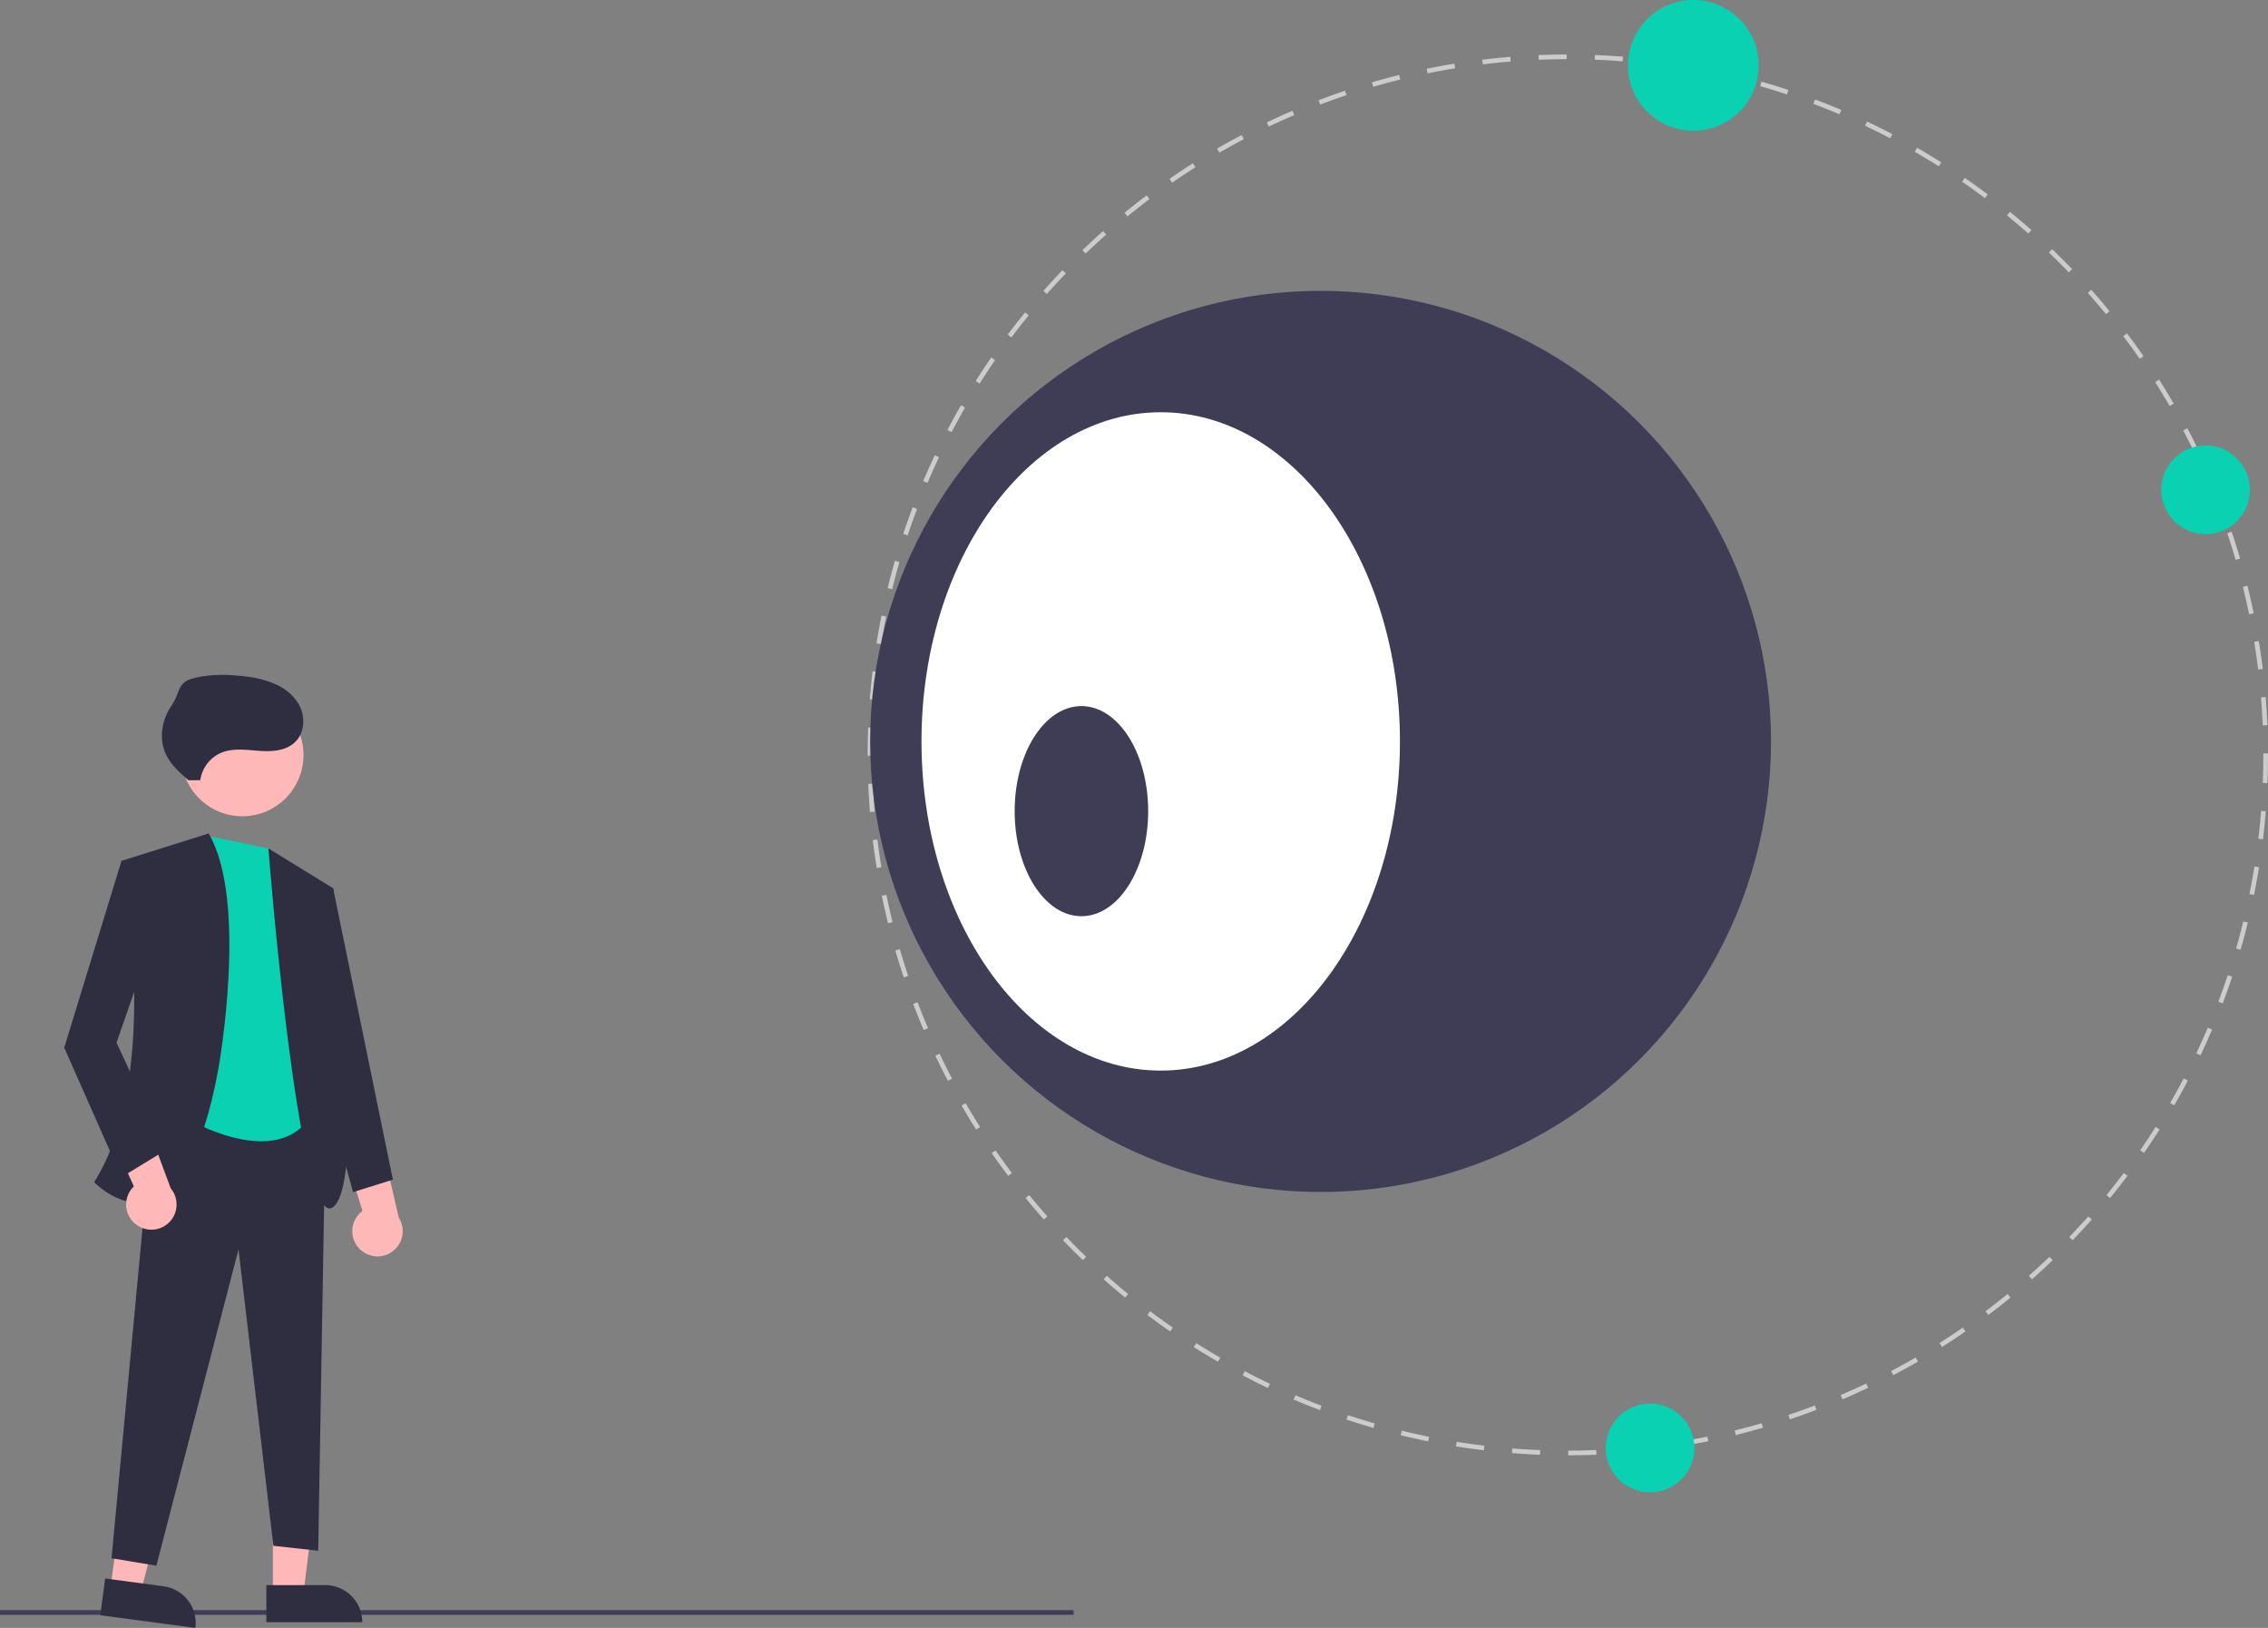 <svg xmlns="http://www.w3.org/2000/svg" width="910.888" height="653.614"><rect width="100%" height="100%" fill="#808080" stroke="none"/><path fill="#3f3d56" d="M0 646.476h431.182v1.875H0z"/><path fill="#ffb8b8" d="M109.607 639.942h12.26l5.833-47.288h-18.094l.002 47.288z"/><path d="M145.51 651.325l-38.53.002V636.44l23.644-.001a14.89 14.89 0 0 1 14.888 14.886h0 0z" fill="#2f2e41"/><path fill="#ffb8b8" d="M44.38 637.585l12.153 1.62 12.032-46.102-17.935-2.39-6.25 46.873z"/><path d="M78.464 653.614l-38.193-5.092 1.967-14.756 23.436 3.125a14.89 14.89 0 0 1 12.789 16.724h0zM61.796 444.64l69 3-3 175-18-2-14-119-33 127-18-3 17-181z" fill="#2f2e41"/><path d="M107.796 340.64l-24-4.903-15 109.903s44 29 58-1z" fill="#09d1b2"/><circle cx="97.328" cy="303.171" r="24.561" fill="#ffb8b8"/><path d="M83.796 334.64l-35 11s17 85-11 129c0 0 35 37 50-46 0 0 12-67-4-94zm24 6l26 16s14 117 0 128-26-144-26-144z" fill="#2f2e41"/><path d="M144.606 501.607c-2.157-2.05-3.295-4.95-3.1-7.92a10.05 10.05 0 0 1 4.077-7.468l-10.57-34.136 17.833 5.18 7.304 31.622a10.11 10.11 0 0 1-15.534 12.723zm-89.824-9.873c-2.402-1.757-3.902-4.488-4.097-7.457a10.06 10.06 0 0 1 3.087-7.93l-14.852-32.5 18.35 2.854 11.292 30.426a10.11 10.11 0 0 1-13.778 14.607z" fill="#ffb8b8"/><path d="M57.796 346.64l-9-1-23 75 23 52 18-11-20-43 16-46-5-26zm71 9l5 1 24 117-16 5-19-69 6-54zM80.45 313.256c.674-4.9 3.88-9.103 8.444-11.037 4.728-1.938 10.06-1.12 15.157-.75s10.77.05 14.448-3.5c3.36-3.24 4.115-8.618 2.493-12.995s-5.296-7.775-9.47-9.866a40.79 40.79 0 0 0-13.471-3.56c-6.8-.823-13.805-.928-20.443.804s-4.927 5.444-8.817 11.095-5.055 13.35-2.1 19.536c1.985 4.14 5.54 7.273 9.004 10.286" fill="#2f2e41"/><path d="M629.838 584.306v-1.875c3.727-.001 7.51-.078 11.247-.227l.075 1.873a285.2 285.2 0 0 1-11.322.229zm-11.32-.217c-3.748-.146-7.55-.37-11.3-.666l.147-1.87c3.727.295 7.504.517 11.227.663zm33.942-.69l-.15-1.87a279.28 279.28 0 0 0 11.19-1.123l.225 1.862a283.11 283.11 0 0 1-11.266 1.13zm-56.5-1.093a285.11 285.11 0 0 1-11.213-1.57l.297-1.85c3.678.6 7.425 1.115 11.138 1.56zm78.986-1.62l-.3-1.85a279.87 279.87 0 0 0 11.064-2.019l.373 1.836a280 280 0 0 1-11.138 2.034zm-101.34-1.97a282.51 282.51 0 0 1-11.05-2.471l.446-1.822c3.62.887 7.312 1.713 10.976 2.454zm123.525-2.547l-.45-1.82c3.63-.893 7.285-1.872 10.864-2.91l.522 1.8a280.11 280.11 0 0 1-10.937 2.927zm-145.516-2.84c-3.615-1.044-7.253-2.173-10.813-3.358l.592-1.78a279.89 279.89 0 0 0 10.741 3.336zm167.262-3.458l-.594-1.778a278.12 278.12 0 0 0 10.593-3.781l.666 1.752c-3.514 1.336-7.102 2.616-10.665 3.806zm-188.773-3.705a281.74 281.74 0 0 1-10.53-4.235l.735-1.725c3.447 1.468 6.966 2.883 10.46 4.206zm209.91-4.323l-.736-1.725a279.62 279.62 0 0 0 10.227-4.613l.806 1.693c-3.38 1.607-6.846 3.17-10.296 4.644zm-230.787-4.57c-3.405-1.617-6.82-3.323-10.147-5.072l.872-1.66c3.305 1.736 6.696 3.432 10.078 5.037zm251.188-5.132l-.873-1.66a281.81 281.81 0 0 0 9.829-5.426l.94 1.622a284.11 284.11 0 0 1-9.895 5.463zm-271.265-5.417c-3.267-1.888-6.53-3.864-9.698-5.87l1.003-1.584c3.147 1.994 6.388 3.956 9.633 5.833zm290.83-5.904l-1.003-1.584c3.143-1.99 6.294-4.077 9.367-6.202l1.065 1.542c-3.093 2.14-6.266 4.24-9.43 6.244zm-309.982-6.222c-3.1-2.142-6.192-4.372-9.19-6.628l1.127-1.498c2.98 2.24 6.05 4.456 9.13 6.584zm328.586-6.64l-1.128-1.498a280.68 280.68 0 0 0 8.845-6.936l1.186 1.452a283.17 283.17 0 0 1-8.904 6.982zm-346.693-6.98c-2.9-2.378-5.813-4.848-8.626-7.34l1.243-1.402c2.795 2.476 5.678 4.93 8.57 7.292zM816.1 513.64l-1.243-1.402c2.793-2.475 5.574-5.04 8.265-7.625l1.298 1.353a284.24 284.24 0 0 1-8.32 7.675zm-381.166-7.683a287.64 287.64 0 0 1-8.008-8.004l1.35-1.3a283.25 283.25 0 0 0 7.956 7.951zm397.494-7.997l-1.35-1.3a281.42 281.42 0 0 0 7.632-8.264l1.402 1.245a284.95 284.95 0 0 1-7.684 8.319zm-413.182-8.323a282.89 282.89 0 0 1-7.34-8.617l1.452-1.186a278.56 278.56 0 0 0 7.291 8.558zm428.212-8.618l-1.452-1.186a282.19 282.19 0 0 0 6.95-8.853l1.498 1.128c-2.257 2.998-4.612 5.996-6.995 8.91zm-442.54-8.898a283.33 283.33 0 0 1-6.623-9.17l1.542-1.067c2.12 3.066 4.335 6.13 6.58 9.1zm456.168-9.2l-1.542-1.065a283.53 283.53 0 0 0 6.218-9.386l1.584 1.003a284.89 284.89 0 0 1-6.26 9.449zm-469.04-9.395a283.81 283.81 0 0 1-5.863-9.667l1.622-.94a282.23 282.23 0 0 0 5.824 9.602zm481.178-9.748l-1.622-.94a282.03 282.03 0 0 0 5.445-9.861l1.66.873c-1.748 3.322-3.592 6.662-5.48 9.927zm-492.51-9.814c-1.747-3.316-3.45-6.715-5.063-10.102l1.693-.806a281.07 281.07 0 0 0 5.029 10.034zm503.068-10.257l-1.693-.806a279.58 279.58 0 0 0 4.632-10.274l1.725.736a281.9 281.9 0 0 1-4.663 10.344zm-512.78-10.138a279.7 279.7 0 0 1-4.229-10.47l1.752-.666c1.32 3.47 2.734 6.97 4.2 10.4zM892.7 402.833l-1.753-.665a281.78 281.78 0 0 0 3.785-10.623l1.778.593c-1.19 3.566-2.472 7.164-3.8 10.694zm-529.726-10.398c-1.194-3.564-2.33-7.2-3.376-10.808l1.8-.522a277.86 277.86 0 0 0 3.354 10.735zm536.9-11.1l-1.8-.52a278.43 278.43 0 0 0 2.904-10.866l1.82.447a279.64 279.64 0 0 1-2.922 10.939zM356.653 370.69a281.57 281.57 0 0 1-2.489-11.045l1.837-.375c.746 3.654 1.578 7.346 2.472 10.972zm548.61-11.352l-1.838-.373a279.35 279.35 0 0 0 2.014-11.064l1.85.298a281.68 281.68 0 0 1-2.027 11.139zm-553.14-10.83a281.99 281.99 0 0 1-1.589-11.21l1.86-.225c.45 3.713.98 7.46 1.58 11.135zm556.743-11.523l-1.862-.223c.446-3.71.822-7.476 1.117-11.2l1.87.148c-.298 3.74-.676 7.53-1.124 11.265zM349.4 326.035a283.94 283.94 0 0 1-.686-11.302l1.873-.076c.15 3.73.38 7.508.68 11.227zm561.266-11.615l-1.873-.074c.146-3.736.22-7.52.22-11.245l-.001-.62h1.875l.001.617c0 3.754-.075 7.562-.223 11.323zM350.35 303.412h-1.875v-.315c0-3.657.07-7.36.21-11.003l1.873.072c-.14 3.62-.2 7.298-.2 10.935zm558.414-12.174a280.3 280.3 0 0 0-.693-11.226l1.87-.153a283.96 283.96 0 0 1 .697 11.301zm-557.547-10.3l-1.87-.146a283.71 283.71 0 0 1 1.112-11.267l1.862.222a281.59 281.59 0 0 0-1.105 11.192zm555.714-12.116c-.452-3.697-.987-7.443-1.59-11.133l1.85-.303c.607 3.715 1.146 7.486 1.6 11.208zm-553.056-10.215l-1.85-.297c.594-3.712 1.272-7.46 2.016-11.142l1.837.37c-.738 3.656-1.412 7.38-2.002 11.067zM903.3 246.63c-.752-3.663-1.588-7.353-2.484-10.97l1.82-.45a280.09 280.09 0 0 1 2.501 11.043zm-544.977-10.066l-1.82-.445c.892-3.65 1.87-7.33 2.91-10.943l1.8.52c-1.033 3.59-2.006 7.246-2.89 10.87zM897.89 224.8a277.86 277.86 0 0 0-3.365-10.731l1.778-.597c1.197 3.564 2.337 7.2 3.387 10.804zm-533.346-9.85l-1.78-.59c1.186-3.57 2.464-7.17 3.798-10.7l1.754.663c-1.326 3.506-2.595 7.082-3.773 10.628zm526.182-11.467a279.59 279.59 0 0 0-4.212-10.395l1.723-.74a281.51 281.51 0 0 1 4.241 10.465zM372.52 193.86l-1.726-.734c1.473-3.463 3.04-6.945 4.652-10.348l1.694.803c-1.603 3.38-3.157 6.84-4.62 10.28zm509.366-10.993a279.85 279.85 0 0 0-5.039-10.028l1.657-.876c1.752 3.316 3.46 6.713 5.074 10.097zM382.173 173.5l-1.66-.87c1.747-3.33 3.588-6.673 5.47-9.934l1.624.937c-1.87 3.24-3.7 6.56-5.434 9.867zm489.23-10.48a281.25 281.25 0 0 0-5.835-9.597l1.582-1.006a283.45 283.45 0 0 1 5.874 9.661zm-477.97-9.023l-1.585-1.002c2.01-3.18 4.114-6.36 6.25-9.455l1.542 1.065c-2.122 3.074-4.2 6.234-6.208 9.393zm465.917-9.93c-2.126-3.064-4.344-6.127-6.59-9.102l1.496-1.13a282.98 282.98 0 0 1 6.633 9.163zm-453.13-8.595l-1.5-1.126c2.26-3.007 4.61-6.008 6.985-8.92l1.453 1.185c-2.36 2.892-4.695 5.873-6.94 8.86zm439.59-9.34c-2.364-2.885-4.82-5.76-7.3-8.55l1.4-1.246c2.496 2.807 4.97 5.703 7.35 8.607zm-425.362-8.093l-1.403-1.242a284.1 284.1 0 0 1 7.674-8.328l1.353 1.298c-2.586 2.696-5.15 5.48-7.624 8.272zm410.424-8.7c-2.594-2.692-5.274-5.364-7.965-7.942l1.297-1.354a285.75 285.75 0 0 1 8.017 7.995zm-394.854-7.522l-1.3-1.35a285.25 285.25 0 0 1 8.312-7.684l1.245 1.4a283.38 283.38 0 0 0-8.257 7.634zm378.613-8.04c-2.8-2.477-5.687-4.927-8.577-7.283l1.185-1.453c2.91 2.372 5.815 4.838 8.634 7.332zm-361.8-6.9l-1.188-1.45c2.91-2.382 5.902-4.734 8.896-6.992l1.13 1.497c-2.975 2.242-5.948 4.58-8.837 6.945zm344.36-7.327c-2.99-2.245-6.065-4.457-9.136-6.575l1.064-1.543c3.092 2.132 6.187 4.36 9.2 6.62zm-326.415-6.204l-1.068-1.54c3.1-2.142 6.26-4.246 9.423-6.254l1.005 1.583a279.32 279.32 0 0 0-9.36 6.212zm307.882-6.575a280.12 280.12 0 0 0-9.641-5.821l.937-1.624a284.11 284.11 0 0 1 9.705 5.86zm-288.922-5.465l-.94-1.622c3.24-1.88 6.57-3.72 9.89-5.473l.875 1.658a280.36 280.36 0 0 0-9.823 5.437zm269.413-5.785c-3.31-1.735-6.703-3.426-10.084-5.026l.802-1.694a280.17 280.17 0 0 1 10.152 5.06zm-249.56-4.687l-.807-1.693a283.04 283.04 0 0 1 10.292-4.655l.738 1.723a279.46 279.46 0 0 0-10.223 4.624zm229.192-4.955c-3.446-1.463-6.966-2.874-10.465-4.195l.663-1.754a280.54 280.54 0 0 1 10.534 4.224zM530.21 42l-.668-1.752c3.508-1.337 7.094-2.622 10.66-3.818l.596 1.778a278.3 278.3 0 0 0-10.588 3.792zm187.477-4.087a278.58 278.58 0 0 0-10.745-3.323l.518-1.8c3.61 1.037 7.25 2.163 10.816 3.345zM551.53 34.85l-.524-1.8c3.605-1.05 7.284-2.04 10.934-2.942l.45 1.82a279.38 279.38 0 0 0-10.861 2.921zm144.54-3.142c-3.62-.883-7.313-1.704-10.98-2.442l.37-1.838a280.37 280.37 0 0 1 11.053 2.458zM573.36 29.45l-.376-1.836a282.01 282.01 0 0 1 11.136-2.046l.302 1.85c-3.7.602-7.41 1.286-11.062 2.033zm100.662-2.18c-3.687-.588-7.435-1.11-11.14-1.547l.22-1.862c3.73.442 7.503.966 11.214 1.558zm-78.467-1.437l-.227-1.86c3.73-.454 7.52-.84 11.264-1.143l.152 1.868a281.87 281.87 0 0 0-11.189 1.136zm56.134-1.21a282.9 282.9 0 0 0-11.228-.65l.07-1.874a285.91 285.91 0 0 1 11.302.654zM617.972 24l-.077-1.873c3.748-.155 7.557-.236 11.32-.243l.003 1.875c-3.737.006-7.52.087-11.245.24z" fill="#ccc"/><circle cx="530.383" cy="297.685" r="180.909" fill="#3f3d56"/><ellipse cx="466.175" cy="297.685" rx="96.079" ry="132.167" fill="#fff"/><ellipse cx="434.326" cy="325.685" rx="26.814" ry="42.181" fill="#3f3d56"/><g fill="#09d1b2"><circle cx="885.817" cy="196.655" r="17.81"/><circle cx="680.092" cy="26.246" r="26.246"/><circle cx="662.704" cy="581.351" r="17.81"/></g></svg>